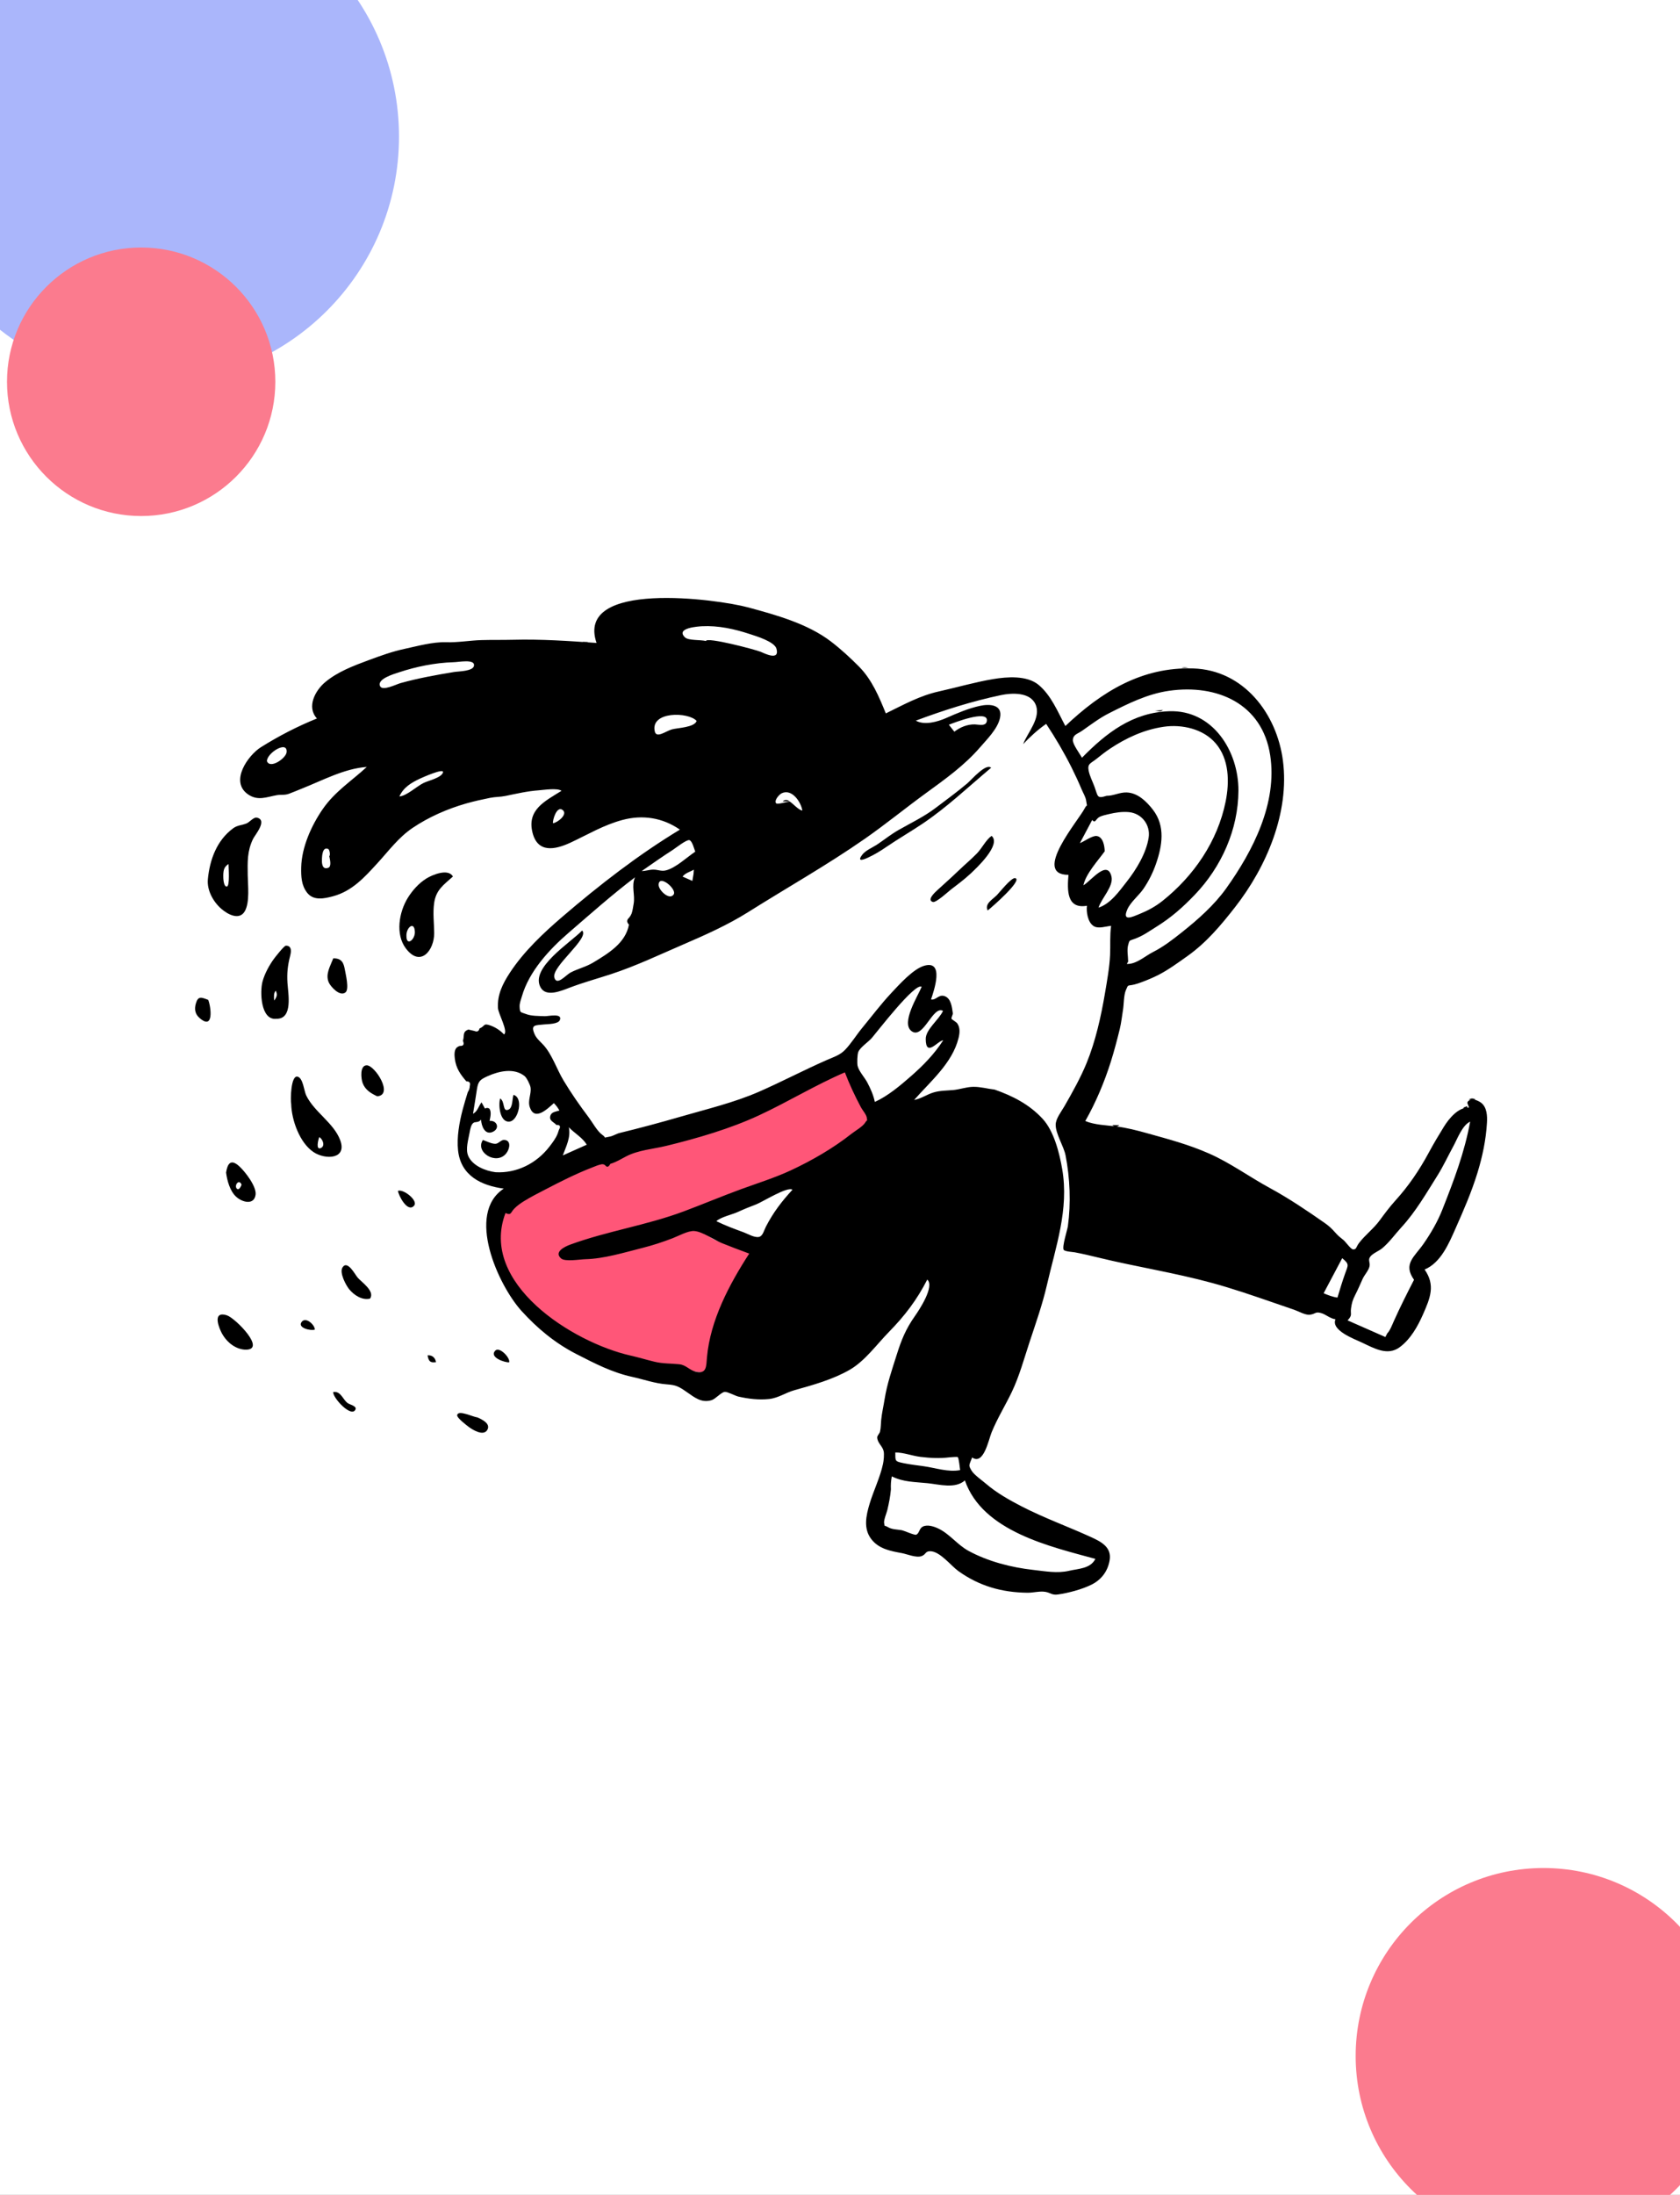<svg width="720" height="940" viewBox="0 0 720 940" fill="none" xmlns="http://www.w3.org/2000/svg">
<rect x="0" y="0" width="720" height="940" fill="#333333" stroke="none"/>
<g clip-path="url(#clip0_143_70)">
<rect width="720" height="940" fill="white"/>
<path fill-rule="evenodd" clip-rule="evenodd" d="M223.214 512.367C226.033 510.449 231.798 503.582 234.818 501.996C241.535 498.467 271.456 491.531 272.428 491.121C273.91 490.497 283.536 488.316 289.144 486.938C302.313 483.702 349.506 462.802 361.945 457.443C363.533 461.615 376.642 480.031 374.393 481.919C366.989 488.132 353.717 495.869 345.141 500.322C338.204 503.924 330.857 506.904 323.439 509.337C315.018 512.101 309.238 515.063 300.845 517.89C292.587 520.671 302.456 529.368 306.696 531.165C311.453 533.181 318.82 534.204 323.68 535.951C315.123 549.23 307.937 565.345 306.499 581.25C306.153 585.078 303.231 588.587 298.477 587.441C296.024 586.85 273.39 583.84 269.7 583C245.062 577.39 200.832 548.013 212.222 517.89C214.831 519.093 220.788 514.018 223.214 512.367Z" fill="#FF5678"/>
<path fill-rule="evenodd" clip-rule="evenodd" d="M236.998 352.544C238.838 352.389 243.597 348.719 241.1 346.862C238.581 344.989 236.771 351.266 236.998 352.544ZM141.118 366.623C141.6 366.538 141.389 363.909 140.632 363.574C138.241 362.514 138.039 366.497 137.981 367.563C137.908 368.908 137.739 372.697 140.647 371.658C142.297 371.069 141.273 367.631 141.118 366.623ZM282.266 378.903C282.201 381.25 286.949 385.762 288.719 383.055C290.208 380.781 282.388 374.232 282.266 378.903ZM114.402 325.984C115.777 329.488 122.581 324.714 122.834 322.144C123.352 316.881 114.331 322.483 114.402 325.984ZM171.161 341.09C174.329 340.83 178.498 336.808 181.554 335.306C183.621 334.29 189.247 333.078 189.859 330.769C190.391 328.764 180.846 333.057 180.031 333.438C176.286 335.19 172.91 337.186 171.161 341.09ZM409.008 313.358C411.533 311.408 414.603 310.151 417.84 310.233C419.456 310.274 422.829 311.284 422.955 308.493C423.162 303.955 408.885 309.49 406.654 310.38C407.439 311.373 408.223 312.366 409.008 313.358ZM251.47 490.231C249.618 487.159 246.286 485.383 243.78 482.763C244.698 487.066 242.628 490.893 241.205 494.82C244.628 493.29 248.048 491.761 251.47 490.231ZM573.193 555.71C574.214 552.298 575.237 548.906 576.43 545.547C577.766 541.785 578.43 541.46 575.233 538.829C572.58 543.836 569.926 548.844 567.272 553.852C569.161 554.653 571.133 555.434 573.193 555.71ZM298.569 308.755C295.056 304.802 278.591 304.553 280.628 313.279C281.339 316.326 285.387 313.089 287.923 312.379C290.439 311.674 297.566 311.58 298.569 308.755ZM297.965 364.731C297.539 363.722 296.689 360.08 295.427 359.793C294.198 359.513 289.346 363.333 288.435 363.916C283.886 366.826 279.452 369.957 275.019 373.042C276.717 373.042 278.258 372.438 279.945 372.426C281.95 372.408 283.387 373.23 285.342 372.761C289.542 371.755 294.416 367.108 297.965 364.731ZM302.516 274.516C302.91 272.707 323.496 278.136 325.97 279.13C327.318 279.671 334.272 283.28 332.778 277.84C331.927 274.742 323.891 272.38 321.316 271.531C314.768 269.373 307.865 267.839 300.894 268.195C299.54 268.263 289.288 268.854 293.569 272.968C295.044 274.385 300.332 273.939 302.516 274.516ZM307.022 522.982C310.858 524.866 314.774 526.307 318.782 527.78C320.563 528.435 323.338 530.148 325.302 529.718C326.911 529.364 327.427 526.918 328.272 525.281C331.363 519.289 335.053 514.456 339.629 509.516C337.504 507.969 326.719 514.794 324.05 515.801C321.378 516.81 318.857 517.826 316.242 519.031C313.78 520.165 308.923 521.18 307.022 522.982ZM374.931 471.911C380.521 469.386 385.819 464.908 390.403 460.898C395.667 456.295 400.386 451.47 404.239 445.513C401.92 445.631 396.801 453.077 396.743 444.97C396.714 440.834 402.39 436.761 404.152 432.925C399.77 430.454 395.752 445.216 390.724 441.638C385.879 438.19 393.523 426.336 394.996 422.596C392.154 420.708 375.964 441.836 373.621 444.54C372.155 446.232 368.689 448.485 367.862 450.459C367.369 451.634 367.299 455.363 367.537 456.444C368.033 458.704 370.544 461.411 371.663 463.515C373.078 466.18 374.31 468.949 374.931 471.911ZM606.011 548.085C601.178 541.273 606.171 538.302 610.101 532.648C613.244 528.126 616.136 523.141 618.129 518.09C623.112 505.458 627.609 493.714 630.07 480.352C626.683 481.896 624.566 487.77 622.871 490.866C620.592 495.028 618.588 499.397 616.056 503.429C611.317 510.975 606.665 519.024 600.637 525.565C597.905 528.529 595.593 531.863 592.442 534.534C591.002 535.754 588.248 536.756 587.187 538.281C586.186 539.722 587.306 540.642 586.926 542.363C586.536 544.128 584.747 546.01 583.98 547.71C582.972 549.942 582.033 552.18 580.908 554.363C579.681 556.744 579.346 557.988 579.015 560.315C578.654 562.859 579.762 563.123 577.537 565.467C581.569 567.242 585.602 569.017 589.634 570.792C590.994 571.392 592.355 571.991 593.716 572.59C594.003 572.053 594.29 571.516 594.577 570.979C595.685 569.905 596.704 567.255 597.337 565.835C599.987 559.913 602.979 553.967 606.011 548.085ZM216.642 519.489C205.193 549.583 245.425 574.923 270.191 580.527C273.622 581.303 276.969 582.319 280.384 583.153C284.107 584.061 287.413 583.88 291.13 584.261C294.086 584.563 295.495 586.843 298.281 587.472C302.937 588.522 302.652 585.029 302.986 581.286C304.399 565.416 312.512 550.104 321.098 536.861C317.176 535.46 313.289 533.931 309.418 532.397C306.105 531.084 301.032 527.394 297.47 527.198C294.836 527.055 290.822 529.301 288.263 530.286C284.003 531.928 279.729 533.326 275.289 534.445C267.524 536.403 258.883 539.071 250.848 539.273C248.531 539.332 242.176 540.409 240.51 538.98C237.331 536.254 241.743 533.982 244.404 533.009C260.263 527.211 277.102 524.746 293.006 518.801C301.191 515.742 309.29 512.325 317.526 509.311C324.625 506.713 332.061 504.413 338.921 501.217C347.982 496.998 357.081 491.743 364.926 485.551C366.497 484.312 369.787 482.471 370.863 480.676C371.811 479.095 371.693 480.672 371.496 478.755C371.355 477.379 369.668 475.513 368.974 474.213C366.388 469.364 364.051 464.383 362.087 459.251C349.572 464.611 337.666 471.905 325.335 477.633C312.924 483.398 298.924 487.465 285.647 490.708C279.996 492.089 273.499 492.525 268.316 495.253C266.114 496.412 263.937 497.753 261.579 498.423C260.882 499.757 260.197 500.019 259.521 499.207C259.098 498.733 258.551 498.533 257.879 498.606C256.437 498.85 254.965 499.531 253.616 500.053C246.788 502.696 240.249 506.006 233.766 509.383C230.693 510.983 227.541 512.558 224.6 514.386C223.024 515.365 221.612 516.353 220.322 517.698C218.776 519.311 219.144 520.636 216.642 519.489ZM474.271 340.807C477.164 340.854 479.801 339.289 482.818 339.376C487.563 339.513 491.318 343.185 494.072 346.727C499.521 353.735 498.131 362.189 495.394 370.032C494.085 373.78 492.286 377.377 490.04 380.658C488.051 383.563 484.495 386.31 483.107 389.544C480.818 394.877 485.437 392.609 488.265 391.471C491.82 390.037 495.154 388.256 498.172 385.856C511.623 375.16 521.856 360.292 525.284 343.218C526.956 334.888 526.827 325.149 521.015 318.35C515.701 312.132 506.528 310.101 498.687 311.254C490.211 312.501 482.529 316.085 475.627 320.699C473.623 322.04 471.787 323.504 469.905 325.003C467.435 326.97 465.955 327.021 466.574 330.104C467.032 332.397 468.282 334.772 469.088 336.971C470.596 341.09 470.046 342.156 474.271 340.807ZM483.495 411.825L482.909 412.824C486.945 413.015 490.704 409.461 494.143 407.726C498.61 405.47 502.577 402.394 506.491 399.287C513.394 393.808 520.388 387.633 525.526 380.439C537.045 364.315 547.508 343.871 544.365 323.427C540.977 301.392 521.674 292.911 501.106 295.828C491.836 297.142 483.561 301.274 475.266 305.468C471.084 307.583 467.555 310.326 463.725 312.981C461.737 314.36 459.923 314.539 459.793 316.949C459.695 318.766 462.841 322.874 463.691 324.52C474.106 313.912 485.331 305.136 501.06 304.593C519.773 303.948 530.838 321.663 530.756 338.626C530.675 355.262 523.489 371.264 512.032 383.22C506.826 388.654 501.862 393.014 495.468 396.98C492.281 398.956 489.931 400.731 486.368 402.044C483.847 402.973 484.11 402.483 483.467 404.813C482.92 406.789 483.478 409.772 483.495 411.825ZM381.816 637.845C381.572 640.843 380.962 643.794 380.283 646.718C380.039 647.768 378.665 651.083 378.906 652.264C379.304 654.215 378.775 652.961 380.487 653.978C382.273 655.041 384.353 654.977 386.309 655.3C387.516 655.499 391.939 657.578 392.683 657.25C393.983 656.676 393.942 654.652 395.369 653.851C397.313 652.757 400.178 653.694 402.012 654.549C406.916 656.832 410.285 661.559 415.029 664.147C423.455 668.741 433.453 671.285 442.853 672.334C447.945 672.903 453.156 673.901 458.186 672.709C462.148 671.771 467.298 671.857 469.452 667.612C450.31 662.356 421.093 655.924 413.525 633.992C409.41 637.717 402.535 635.711 397.563 635.197C392.093 634.631 387.205 634.763 382.202 632.273C381.836 634.23 381.724 635.855 381.816 637.845ZM212.333 502.008C221.344 502.551 229.887 498.294 235.432 491.111C236.797 489.342 238.197 487.536 239.016 485.44C239.194 484.909 239.371 484.377 239.549 483.846C240.409 482.379 240.032 481.687 238.42 481.77C237.511 480.525 235.207 480.107 235.862 477.852C236.356 476.15 238.178 476.122 239.761 475.587C238.972 474.264 238.501 473.601 237.372 472.425C234.439 475.058 229.116 480.229 227.056 474.177C226.065 471.272 227.808 468.495 227.376 465.693C227.199 464.534 225.727 461.573 224.874 460.88C220.331 457.188 213.789 458.716 208.969 460.889C205.648 462.387 204.933 463.09 204.391 466.524C203.841 470.016 203.33 473.507 202.72 476.988C204.713 475.951 205.076 473.711 206.376 472.098C206.862 472.983 207.35 473.869 207.838 474.754C208.524 474.37 209.165 474.39 209.759 474.815C210.721 476.292 210.116 478.481 209.82 480.029C213.028 479.731 214.383 483.303 211.15 484.75C207.8 486.249 206.289 482.163 206.176 479.516C204.926 481.006 203.642 480.209 202.771 480.974C201.901 481.74 201.558 483.336 201.248 485.083C200.739 487.955 199.437 492.098 200.642 494.978C202.431 499.257 208.135 501.483 212.333 502.008ZM473.444 364.587C470.463 368.726 465.379 374.146 464.316 379.147C467.6 377.223 474.543 367.965 476.332 375.34C477.359 379.573 472.093 384.617 470.799 388.716C475.978 387.015 479.666 381.687 482.898 377.575C487.019 372.332 491.225 365.42 492.277 358.753C493.128 353.358 489.379 348.33 483.81 347.801C480.965 347.531 477.994 347.982 475.245 348.641C473.992 348.94 472.122 349.313 471.003 349.983C469.599 350.826 469.407 352.797 468.083 351.157C466.325 354.465 464.568 357.773 462.81 361.08C464.559 360.446 468.129 357.756 470.041 358.034C472.833 358.441 473.406 362.49 473.444 364.587ZM194.276 283.603C186.46 283.833 178.289 285.495 170.889 287.966C169.052 288.58 161.299 290.763 162.932 293.929C164.011 296.021 169.829 293.065 171.588 292.572C179.126 290.458 186.888 289.064 194.609 287.792C196.478 287.484 202.82 287.515 203.148 285.068C203.549 282.083 196.484 283.6 194.276 283.603ZM407.013 624.114C402.776 624.631 398.708 624.438 394.467 623.92C390.898 623.484 387.263 622.025 383.712 622.025C383.712 625.82 383.454 625.844 387.465 626.656C390.264 627.223 393.103 627.542 395.932 627.937C400.913 628.632 406.443 630.584 411.485 629.581C411.363 628.922 410.976 624.475 410.454 624.035C410.16 623.788 407.44 624.119 407.013 624.114ZM338.537 343.307C339.721 344.06 342.445 347.065 343.856 347.119C343.352 343.639 339.464 337.582 334.999 339.732C333.905 340.259 331.607 342.884 332.647 344.042C333.202 344.661 337.085 343.311 338.537 343.307ZM297.229 374.258C297.272 373.651 297.316 373.045 297.361 372.439C295.723 373.4 293.695 373.856 292.53 375.405C293.928 376.023 295.325 376.643 296.723 377.262C296.892 376.26 297.061 375.259 297.229 374.258ZM426.253 466.627C433.993 469.334 441.09 472.948 446.787 479.084C451.712 484.39 454.027 493.738 455.229 500.692C458.203 517.902 452.463 533.853 448.679 550.316C446.758 558.667 443.892 566.704 441.208 574.84C438.864 581.944 436.855 589.384 433.62 596.139C430.878 601.867 427.374 607.514 424.961 613.456C423.663 616.653 421.558 627.627 416.63 624.181C415.285 627.691 414.958 627.392 416.396 629.831C417.436 631.596 420.966 634.047 422.632 635.484C427.07 639.316 432.692 642.474 437.898 645.157C447.435 650.071 457.658 653.748 467.479 658.227C471.821 660.21 476.53 662.551 475.555 668.222C474.739 672.976 471.984 676.581 467.687 678.696C463.652 680.682 457.881 682.216 453.443 682.839C450.809 683.209 450.206 682.115 448.058 681.736C445.669 681.316 442.881 682.129 440.415 682.108C429.349 682.012 419.661 679.232 410.718 672.825C407.523 670.535 402.819 664.325 398.637 664.325C396.499 664.325 396.95 665.622 395.07 666.383C392.75 667.321 388.751 665.55 386.47 665.134C381.61 664.248 376.667 663.349 373.431 659.169C369.932 654.652 371.175 649.057 372.679 644.041C374.374 638.387 377.226 632.651 378.438 626.911C378.733 625.515 379.005 622.912 378.705 621.492C378.239 619.288 376.01 617.973 375.943 615.586C375.923 614.86 376.963 613.903 377.145 613.154C377.547 611.508 377.485 609.8 377.65 608.126C377.946 605.138 378.628 602.276 379.099 599.323C380.169 592.604 382.279 586.61 384.322 580.137C386.304 573.853 388.19 569.178 392.022 563.737C394.006 560.92 400.642 550.882 397.401 547.993C392.966 556.691 387.779 563.475 380.991 570.399C375.8 575.696 370.724 582.816 364.227 586.588C357.083 590.735 348.353 593.175 340.464 595.368C336.711 596.411 333.598 598.723 329.553 599.151C325.169 599.614 320.707 599.068 316.414 598.092C315.205 597.818 311.72 595.964 310.626 596.082C309.015 596.257 306.697 599.124 304.929 599.65C300.626 600.932 297.687 598.483 294.423 596.221C290.88 593.765 289.808 593.155 285.721 592.859C280.714 592.498 275.844 590.736 270.919 589.656C262.261 587.76 254.901 583.916 247.03 579.892C238.008 575.28 230.292 568.921 223.491 561.408C213.495 550.363 199.573 519.757 215.903 509.041C206.289 507.738 197.485 503.546 196.313 492.683C195.701 486.999 196.853 480.702 198.285 475.222C198.938 472.721 199.717 470.234 200.464 467.758C201.026 466.922 201.324 466.008 201.354 465.013C201.699 463.725 201.202 463.083 199.862 463.089C197.33 460.133 195.427 457.524 194.915 453.326C194.754 451.996 194.61 449.958 195.558 448.827C195.996 448.372 196.526 448.068 197.143 447.916C198.627 448.001 199.046 447.271 198.402 445.727C199.122 443.539 198.053 441.835 200.769 440.922C201.639 441.107 202.505 441.309 203.368 441.528C204.469 442.03 205.186 441.666 205.519 440.442C208.077 439.442 206.897 437.965 210.372 439.251C212.476 440.029 214.477 441.369 216.009 443.002C217.93 441.77 213.56 434.159 213.415 431.731C213.069 426.006 215.439 421.274 218.523 416.572C224.517 407.435 232.884 399.579 241.134 392.509C256.938 378.971 273.54 366.083 291.384 355.298C284.023 350.193 275.423 348.81 266.664 351.182C258.589 353.369 252.043 357.341 244.61 360.816C237.724 364.033 230.415 365.355 228.219 356.574C225.759 346.739 233.608 343.087 240.648 338.677C238.89 337.368 233.103 338.303 230.914 338.458C226.039 338.803 221.376 339.902 216.638 340.873C214.366 341.339 212.279 341.234 210.028 341.69C206.681 342.369 203.187 343.128 199.801 344.095C191.746 346.394 183.751 349.885 176.791 354.589C170.775 358.652 166.601 364.389 161.754 369.673C156.227 375.699 150.93 381.627 142.735 383.832C138.898 384.866 134.396 385.803 131.676 382.381C129.145 379.199 129.004 375.365 129.087 371.474C129.27 362.88 133.428 353.594 138.265 346.572C143.515 338.95 150.547 334.584 157.191 328.449C147.588 329.134 138.307 334.188 129.475 337.682C127.617 338.417 125.741 339.244 123.872 339.924C121.879 340.65 120.559 340.205 118.65 340.538C114.293 341.297 110.551 343.13 106.313 340.207C98.295 334.678 106.328 323.431 111.848 319.979C119.537 315.173 127.36 311.126 135.831 307.697C131.245 302.731 135.162 295.643 139.389 292.12C144.737 287.662 151.548 285.107 157.992 282.721C163.089 280.833 168.094 279.021 173.389 277.885C178.955 276.691 185.463 274.867 191.11 275.042C196.407 275.206 201.104 274.275 206.468 274.126C210.932 274.002 215.405 274.109 219.868 273.993C231.876 273.684 243.928 274.492 255.663 275.354C246.365 248.208 307.61 256.592 320.676 260.137C332.55 263.36 346.156 267.098 356.13 274.745C360.355 277.984 364.368 281.666 368.118 285.444C373.649 291.019 376.711 298.32 379.636 305.526C387.057 301.897 394.152 297.942 402.272 296.142C409.998 294.43 417.912 292.11 425.684 290.817C431.592 289.833 440.168 289.166 445.141 293.331C450.541 297.856 453.355 304.896 456.579 310.926C472.061 296.259 489.33 285.558 511.404 286.27C533.004 286.966 547.208 305.59 549.827 325.77C552.711 348.007 542.79 371.243 529.341 388.463C523.311 396.186 517.071 403.644 508.954 409.406C504.929 412.262 500.683 415.391 496.27 417.621C494.069 418.732 491.663 419.737 489.352 420.592C488.31 420.978 487.236 421.366 486.151 421.628C483.055 422.378 483.656 421.376 482.505 424.083C481.571 426.28 481.686 430.061 481.285 432.472C480.828 435.228 480.556 438.023 479.889 440.742C478.732 445.454 477.528 450.051 476.08 454.653C473.337 463.363 469.646 472.141 465.126 480.086C468.96 481.748 474.328 481.916 478.425 482.42C482.859 482.964 487.3 484.11 491.906 485.396C501.135 487.972 509.382 490.147 518.158 494.004C527.269 498.008 535.389 503.988 544.162 508.747C552.229 513.123 560.384 518.604 567.876 523.857C569.659 525.107 570.763 526.193 572.182 527.777C573.633 529.393 574.095 529.71 575.83 531.111C576.613 531.742 578.887 534.928 579.78 535.045C581.38 535.257 581.134 534.065 582.389 532.401C585.011 528.927 588.668 526.236 591.271 522.674C593.443 519.704 595.708 516.697 598.028 514.143C603.645 507.962 608.299 501.111 612.292 493.702C614.37 489.844 616.558 486.173 618.815 482.533C621.062 478.908 625.057 474.125 629.531 474.339C629.172 472.493 628.029 472.186 630.001 471.057C631.272 470.33 633.745 471.502 634.724 472.24C637.32 474.196 637.431 477.989 637.268 480.839C636.846 488.182 635.308 495.431 633.162 502.375C630.584 510.722 627.352 518.086 623.825 526.053C621.018 532.399 617.531 540.792 610.544 543.688C615.236 550.377 612.983 555.828 609.847 562.93C607.555 568.121 604.527 573.486 599.916 576.921C594.718 580.794 589.08 577.509 583.644 574.949C580.36 573.403 570.319 569.753 572.361 564.995C569.853 564.661 568.275 562.842 565.992 562.282C563.575 561.689 563.99 562.669 561.433 563.037C559.472 563.318 556.539 561.565 554.693 560.938C551.609 559.891 548.534 558.816 545.455 557.758C536.787 554.776 528.265 551.842 519.511 549.454C503.224 545.011 486.736 542.49 470.506 538.523C467.253 537.727 464.018 536.96 460.631 536.323C459.931 536.191 456.302 535.989 455.861 535.242C455.089 533.932 457.463 526.601 457.666 525.107C459.005 515.3 458.567 504.563 456.683 494.868C455.9 490.837 452.405 485.618 452.435 481.684C452.456 479.045 454.798 476.163 456.174 473.772C459.576 467.861 463.14 461.474 465.661 455.322C469.518 445.912 471.882 435.289 473.586 425.211C474.473 419.956 475.507 414.26 475.748 408.945C475.933 404.893 475.6 400.643 476.189 396.494C473.943 396.707 470.765 397.868 468.742 396.625C466.187 395.055 465.501 390.574 465.827 387.898C457.08 389.422 457.371 381.141 457.912 374.664C442.103 374.664 462.349 351.21 464.879 346.174C466.041 343.858 466.007 346.459 465.493 342.878C465.268 341.304 464.19 339.559 463.58 338.112C462.252 334.952 460.815 331.841 459.281 328.775C456.04 322.3 452.368 316.044 448.36 310.012C444.753 312.522 441.501 315.493 438.489 318.68C440.421 313.634 446.326 307.383 443.8 301.653C441.46 296.342 433.642 296.711 429.025 297.682C416.479 300.322 404.448 304.169 392.496 308.622C396.198 310.742 401.866 309.104 405.545 307.484C410.099 305.476 414.998 303.37 419.907 302.307C424.188 301.38 429.811 301.696 428.573 307.454C427.57 312.119 423.001 316.611 419.985 320.099C413.341 327.784 405.01 333.733 396.827 339.677C388.031 346.067 379.555 353.01 370.647 359.214C354.545 370.431 337.231 380.18 320.595 390.65C311.95 396.09 302.154 400.468 292.778 404.5C282.465 408.935 272.576 413.684 261.877 417.187C255.934 419.133 250.045 420.734 244.206 422.949C240.546 424.336 234.172 427.116 231.754 422.996C226.843 414.63 244.616 403.627 249.486 398.512C252.846 401.769 236.277 413.909 237.574 418.653C238.593 422.38 242.534 417.567 244.437 416.551C247.513 414.909 251.155 414.084 254.246 412.21C260.586 408.367 268.102 403.935 269.549 395.992C268.542 394.93 268.555 393.951 269.587 393.053C270.047 392.507 270.412 391.908 270.68 391.254C271.131 390.006 271.313 388.442 271.554 387.119C272.268 383.207 270.476 379.544 272.151 375.715C262.38 383.106 252.989 391.455 243.714 399.456C235.395 406.633 226.714 416.031 223.657 426.741C223.266 428.113 222.615 429.669 222.686 431.117C222.825 433.961 223.11 433.347 225.404 434.261C227.698 435.176 231.039 435.097 233.506 435.194C234.913 435.248 241.194 433.762 239.945 436.843C239.225 438.619 234.871 438.553 233.312 438.717C229.399 439.129 227.277 438.706 229.131 442.94C229.962 444.838 231.645 446.124 232.966 447.593C236.641 451.679 238.638 457.947 241.529 462.749C244.823 468.218 248.444 473.42 252.291 478.514C253.878 480.616 256 484.566 258.201 486.066C260.256 487.467 257.838 487.351 261.252 486.782C262.739 486.535 264.088 485.568 265.511 485.222C274.021 483.153 282.768 480.819 291.568 478.264C302.825 474.996 314.637 472.21 325.377 467.504C334.998 463.287 344.547 458.267 354.269 453.996C357.108 452.75 359.944 451.924 362.15 449.63C364.813 446.861 367.019 443.237 369.475 440.261C373.653 435.199 377.504 430.05 382 425.253C385.348 421.684 391.28 415.049 396.002 413.624C404.976 410.917 400.172 424.563 399.012 428.012C401.122 428.49 402.231 425.789 404.707 426.566C407.671 427.497 407.977 431.432 408.348 433.898C408.447 434.556 407.556 435.784 407.827 436.37C407.919 436.569 409.853 437.711 410.226 438.24C411.581 440.163 411.314 442.501 410.801 444.574C408.145 455.314 398.706 463.156 391.765 471.078C394.87 470.492 397.173 468.725 400.104 467.849C402.856 467.027 405.622 467.07 408.395 466.834C411.299 466.588 414.088 465.502 417.059 465.448C420.177 465.39 423.161 466.276 426.253 466.627Z" fill="black"/>
<path fill-rule="evenodd" clip-rule="evenodd" d="M97.939 370.027C96.228 371.144 95.745 372.24 95.686 374.818C95.662 375.875 95.735 379.818 97.215 379.669C98.603 379.53 97.939 371.383 97.939 370.027ZM89.097 376.45C89.894 368.19 92.921 359.791 100.041 354.645C101.802 353.372 103.794 353.417 105.724 352.614C106.884 352.132 108.716 349.889 110.033 350.155C114.88 351.134 109.28 357.564 108.46 359.255C105.919 364.496 106.09 369.101 106.166 374.754C106.224 379.051 107.118 386.294 104.949 390.184C102.636 394.325 97.62 391.635 94.82 389.185C91.286 386.09 88.617 381.163 89.097 376.45Z" fill="black"/>
<path fill-rule="evenodd" clip-rule="evenodd" d="M174.187 400.859C174.187 405.468 177.934 402.348 177.8 399.069C177.604 394.243 174.012 397.215 174.187 400.859ZM194.107 375.378C190.006 379.061 186.842 381.127 186.052 386.789C185.454 391.078 186.048 395.325 186.074 399.646C186.117 406.887 180.26 414.5 173.957 406.199C169.359 400.145 171.008 390.624 174.757 384.539C176.725 381.347 179.533 378.188 182.777 376.199C185.218 374.701 192.082 371.755 194.107 375.378Z" fill="black"/>
<path fill-rule="evenodd" clip-rule="evenodd" d="M136.835 486.983C136.359 488.106 135.243 492.692 137.521 491.655C139.531 490.738 138.228 487.699 136.835 486.983ZM124.802 472.826C124.451 471.102 124.594 460.293 127.576 461.103C129.918 461.739 130.306 467.272 131.26 469.197C134.813 476.369 142.969 480.834 145.782 488.235C148.921 496.501 139.429 496.757 134.393 493.41C128.429 489.447 124.979 479.743 124.802 472.826Z" fill="black"/>
<path fill-rule="evenodd" clip-rule="evenodd" d="M117.492 428.505C118.786 426.761 118.917 425.829 118.179 424.285C117.236 425.309 117.403 426.773 117.492 428.505ZM118.428 436.309C111.681 437.064 111.343 424.65 112.499 420.388C113.419 416.993 115.397 413.346 117.434 410.58C117.845 410.021 121.746 405.006 122.51 404.994C125.445 404.948 124.639 408.258 124.322 409.49C123.325 413.373 122.93 416.617 123.198 420.922C123.486 425.528 125.671 436.462 118.428 436.309Z" fill="black"/>
<path fill-rule="evenodd" clip-rule="evenodd" d="M424.769 328.802C415.122 336.88 405.963 345.625 395.473 352.691C390.34 356.149 384.973 359.208 379.851 362.722C377.243 364.512 374.581 366.114 371.687 367.43C369.13 368.592 367.459 368.743 369.58 365.985C370.998 364.142 374.176 362.858 376.107 361.547C379.08 359.53 381.887 357.292 385.013 355.502C390.525 352.345 396.004 349.796 401.084 345.924C405.594 342.489 410.247 339.134 414.551 335.483C416.397 333.917 422.516 326.728 424.769 328.802Z" fill="black"/>
<path fill-rule="evenodd" clip-rule="evenodd" d="M424.964 357.97C429.303 361.675 418.448 371.826 415.972 374.127C413.362 376.554 410.487 378.718 407.648 380.867C406.649 381.624 401.196 386.69 399.812 386.281C397.081 385.474 400.666 382.187 401.599 381.331C404.614 378.555 407.693 375.861 410.641 373.011C413.3 370.443 416.179 368.065 418.75 365.413C420.832 363.265 422.582 359.626 424.964 357.97Z" fill="black"/>
<path fill-rule="evenodd" clip-rule="evenodd" d="M103.533 507.333C102.4 504.713 100.371 507.622 101.4 508.931C102.372 510.17 103.388 507.837 103.533 507.333ZM96.891 502.158C97.498 498.305 98.901 496.163 102.522 499.453C105.01 501.713 110.014 508.14 109.539 511.644C108.916 516.239 103.846 514.935 101.218 512.532C98.524 510.069 97.335 505.575 96.891 502.158Z" fill="black"/>
<path fill-rule="evenodd" clip-rule="evenodd" d="M104.825 578C100.39 577.663 96.605 574.263 94.722 570.279C93.137 566.928 91.637 561.527 97.205 563.288C100.834 564.437 114.823 578.541 104.825 578Z" fill="black"/>
<path fill-rule="evenodd" clip-rule="evenodd" d="M158.58 556.156C155.152 556.935 151.762 554.681 149.654 552.14C148.342 550.556 145.29 545.007 146.828 542.723C148.972 539.537 152.208 545.941 153.325 547.209C155.076 549.194 160.802 552.991 158.58 556.156Z" fill="black"/>
<path fill-rule="evenodd" clip-rule="evenodd" d="M161.668 469.5C158.981 468.255 156.486 466.756 155.405 463.783C154.718 461.889 154.141 456.211 157.193 456.237C160.723 456.268 168.806 468.931 161.668 469.5Z" fill="black"/>
<path fill-rule="evenodd" clip-rule="evenodd" d="M142.83 410.421C146.427 410.356 147.279 412.337 147.779 415.183C148.119 417.115 149.767 423.672 148.056 425.015C145.61 426.935 141.72 422.537 140.933 420.81C139.313 417.256 141.554 413.76 142.83 410.421Z" fill="black"/>
<path fill-rule="evenodd" clip-rule="evenodd" d="M204.649 607.036C206.4 607.832 210.386 609.597 208.863 612.335C207.271 615.198 202.699 612.416 200.991 611.164C200.276 610.64 195.734 607.211 195.925 606.062C196.325 603.618 202.586 606.807 204.649 607.036Z" fill="black"/>
<path fill-rule="evenodd" clip-rule="evenodd" d="M89.238 428.209C90.435 431.201 91.783 441.483 85.479 435.931C83.556 434.236 83.265 432.12 83.928 429.794C84.886 426.422 86.281 427.091 89.238 428.209Z" fill="black"/>
<path fill-rule="evenodd" clip-rule="evenodd" d="M423.283 389.922C421.887 387.075 425.333 385.238 427.174 383.403C428.377 382.205 433.432 375.704 435.09 376.071C438.5 376.827 424.959 388.652 423.283 389.922Z" fill="black"/>
<path fill-rule="evenodd" clip-rule="evenodd" d="M142.784 596.153C146.073 595.626 146.841 599.274 148.96 600.864C149.868 601.546 152.988 602.145 152.36 603.593C150.712 607.395 142.623 598.71 142.784 596.153Z" fill="black"/>
<path fill-rule="evenodd" clip-rule="evenodd" d="M170.558 510.008C172.819 509.063 179.344 514.138 177.47 516.331C174.669 519.611 170.717 511.802 170.558 510.008Z" fill="black"/>
<path fill-rule="evenodd" clip-rule="evenodd" d="M218.21 583.433C216.562 583.596 209.608 581.414 212.184 578.492C213.994 576.439 218.801 581.575 218.21 583.433Z" fill="black"/>
<path fill-rule="evenodd" clip-rule="evenodd" d="M134.932 569.412C133.296 570.065 127.396 568.721 129.251 566.163C131.018 563.727 134.934 567.39 134.932 569.412Z" fill="black"/>
<path fill-rule="evenodd" clip-rule="evenodd" d="M183.238 580.449C185.151 580.251 186.533 581.402 186.861 583.352C184.469 583.693 183.731 583.125 183.238 580.449Z" fill="black"/>
<path fill-rule="evenodd" clip-rule="evenodd" d="M432.015 297.376C432.823 297.38 433.63 297.384 434.431 297.388C433.621 297.384 432.819 297.38 432.015 297.376Z" fill="black"/>
<path fill-rule="evenodd" clip-rule="evenodd" d="M419.335 465.278C418.127 465.279 416.919 465.281 415.712 465.282C416.92 465.28 418.128 465.279 419.335 465.278Z" fill="black"/>
<path fill-rule="evenodd" clip-rule="evenodd" d="M254.574 268.746C254.518 269.953 254.463 271.16 254.406 272.363C254.46 271.155 254.517 269.95 254.574 268.746Z" fill="black"/>
<path fill-rule="evenodd" clip-rule="evenodd" d="M628.746 473.72C629.131 475.062 628.567 475.284 627.052 474.387C627.616 474.165 628.181 473.943 628.746 473.72Z" fill="black"/>
<path fill-rule="evenodd" clip-rule="evenodd" d="M594.445 578.915C595.051 578.918 595.657 578.922 596.256 578.926C595.648 578.922 595.047 578.918 594.445 578.915Z" fill="black"/>
<path fill-rule="evenodd" clip-rule="evenodd" d="M479.718 481.874C478.705 482.644 477.698 482.753 476.698 481.833C477.705 481.847 478.711 481.86 479.718 481.874Z" fill="black"/>
<path fill-rule="evenodd" clip-rule="evenodd" d="M457.113 379.07C457.087 380.076 457.061 381.082 457.035 382.085C457.06 381.077 457.087 380.073 457.113 379.07Z" fill="black"/>
<path fill-rule="evenodd" clip-rule="evenodd" d="M509.305 286.048C508.299 286.048 507.291 286.046 506.286 286.045C507.293 285.669 508.3 285.793 509.305 286.048Z" fill="black"/>
<path fill-rule="evenodd" clip-rule="evenodd" d="M214.033 273.782C213.028 273.841 212.02 273.9 211.014 273.959C212.02 273.9 213.028 273.841 214.033 273.782Z" fill="black"/>
<path fill-rule="evenodd" clip-rule="evenodd" d="M238.79 273.973C237.986 273.905 237.179 273.836 236.375 273.768C237.179 273.836 237.984 273.905 238.79 273.973Z" fill="black"/>
<path fill-rule="evenodd" clip-rule="evenodd" d="M252.075 274.928C251.27 275.228 250.465 275.405 249.659 274.933C250.465 274.931 251.27 274.93 252.075 274.928Z" fill="black"/>
<path fill-rule="evenodd" clip-rule="evenodd" d="M180.219 276.579C179.212 276.783 178.206 276.988 177.2 277.19C178.207 276.988 179.213 276.783 180.219 276.579Z" fill="black"/>
<path fill-rule="evenodd" clip-rule="evenodd" d="M457.719 521.949C457.691 522.553 457.663 523.157 457.637 523.758C457.665 523.153 457.692 522.551 457.719 521.949Z" fill="black"/>
<path fill-rule="evenodd" clip-rule="evenodd" d="M124.952 473.117C124.964 473.52 124.976 473.923 124.986 474.323C124.973 473.919 124.963 473.518 124.952 473.117Z" fill="black"/>
<path fill-rule="evenodd" clip-rule="evenodd" d="M632.486 470.954L629.467 470.97C630.471 470.221 631.478 470.316 632.486 470.954Z" fill="black"/>
<path fill-rule="evenodd" clip-rule="evenodd" d="M425.977 466.685C425.171 466.552 424.366 466.419 423.562 466.287C424.366 466.419 425.172 466.552 425.977 466.685Z" fill="black"/>
<path fill-rule="evenodd" clip-rule="evenodd" d="M204.976 606.945C203.969 606.75 202.963 606.553 201.957 606.358L204.976 606.945Z" fill="black"/>
<path fill-rule="evenodd" clip-rule="evenodd" d="M408.192 433.931C408.173 433.328 408.154 432.724 408.136 432.123C408.154 432.726 408.173 433.329 408.192 433.931Z" fill="black"/>
<path fill-rule="evenodd" clip-rule="evenodd" d="M217.053 273.982C216.449 273.908 215.844 273.833 215.241 273.759C215.844 273.833 216.449 273.908 217.053 273.982Z" fill="black"/>
<path fill-rule="evenodd" clip-rule="evenodd" d="M316.08 259.073C315.477 258.89 314.872 258.708 314.269 258.525C314.873 258.708 315.477 258.89 316.08 259.073Z" fill="black"/>
<path fill-rule="evenodd" clip-rule="evenodd" d="M387.936 665.696C388.34 665.721 388.744 665.745 389.143 665.769C388.738 665.745 388.336 665.72 387.936 665.696Z" fill="black"/>
<path fill-rule="evenodd" clip-rule="evenodd" d="M110.779 341.97C111.385 341.986 111.991 342.002 112.59 342.018C111.981 342.002 111.38 341.986 110.779 341.97Z" fill="black"/>
<path fill-rule="evenodd" clip-rule="evenodd" d="M515.947 286.637C514.941 286.566 513.935 286.496 512.928 286.425C513.935 286.496 514.941 286.566 515.947 286.637Z" fill="black"/>
<path fill-rule="evenodd" clip-rule="evenodd" d="M197.73 283.814C196.318 283.817 194.907 283.819 193.503 283.821C194.919 283.819 196.324 283.817 197.73 283.814Z" fill="black"/>
<path fill-rule="evenodd" clip-rule="evenodd" d="M483.01 408.008C483.028 409.014 483.048 410.02 483.068 411.022C483.05 410.015 483.031 409.011 483.01 408.008Z" fill="black"/>
<path fill-rule="evenodd" clip-rule="evenodd" d="M409.07 623.853C408.262 623.84 407.456 623.827 406.654 623.814C407.464 623.825 408.267 623.839 409.07 623.853Z" fill="black"/>
<path fill-rule="evenodd" clip-rule="evenodd" d="M494.813 304.432C496.021 304.298 497.228 304.164 498.436 304.031C497.277 305.054 496.025 304.373 494.813 304.432Z" fill="black"/>
<path fill-rule="evenodd" clip-rule="evenodd" d="M402.428 624.168C401.822 624.145 401.217 624.123 400.616 624.101C401.224 624.124 401.826 624.146 402.428 624.168Z" fill="black"/>
<path fill-rule="evenodd" clip-rule="evenodd" d="M381.55 634.685C381.58 635.692 381.611 636.697 381.641 637.699C381.612 636.691 381.581 635.688 381.55 634.685Z" fill="black"/>
<path fill-rule="evenodd" clip-rule="evenodd" d="M473.679 341.45C474.485 341.376 475.29 341.301 476.095 341.227C475.36 341.792 474.497 341.461 473.679 341.45Z" fill="black"/>
<path fill-rule="evenodd" clip-rule="evenodd" d="M209.807 501.833C210.612 501.982 211.418 502.129 212.222 502.276C211.417 502.129 210.612 501.982 209.807 501.833Z" fill="black"/>
<path fill-rule="evenodd" clip-rule="evenodd" d="M335.403 343.202C336.408 342.347 337.414 342.44 338.422 343.193C337.415 343.195 336.409 343.199 335.403 343.202Z" fill="black"/>
<path fill-rule="evenodd" clip-rule="evenodd" d="M297.62 373.645C297.649 373.243 297.677 372.84 297.708 372.439C297.68 372.842 297.65 373.243 297.62 373.645Z" fill="black"/>
<path fill-rule="evenodd" clip-rule="evenodd" d="M473.365 362.19C473.373 362.996 473.381 363.8 473.39 364.602C473.382 363.794 473.374 362.993 473.365 362.19Z" fill="black"/>
<path fill-rule="evenodd" clip-rule="evenodd" d="M206.959 488.208C208.284 488.656 210.948 490.011 212.492 489.831C213.729 489.687 214.747 488.187 215.939 488.189C219.148 488.193 218.553 491.897 217.002 493.885C212.809 499.264 203.438 493.432 206.959 488.208Z" fill="black"/>
<path fill-rule="evenodd" clip-rule="evenodd" d="M220.058 468.897C224.434 470.025 222.255 479.637 218.575 480.297C214.244 481.076 213.489 473.261 214.344 470.436C216.574 471.758 215.193 476.476 218.003 475.172C219.79 474.342 219.518 470.504 220.058 468.897Z" fill="black"/>
<circle cx="65.5" cy="58.5" r="105.5" fill="#AAB6FB"/>
<circle cx="60.5" cy="163.5" r="57.5" fill="#FB7B8E"/>
<circle cx="661.5" cy="880.5" r="80.5" fill="#FB7B8E"/>
</g>
<defs>
<clipPath id="clip0_143_70">
<rect width="720" height="940" fill="white"/>
</clipPath>
</defs>
</svg>
